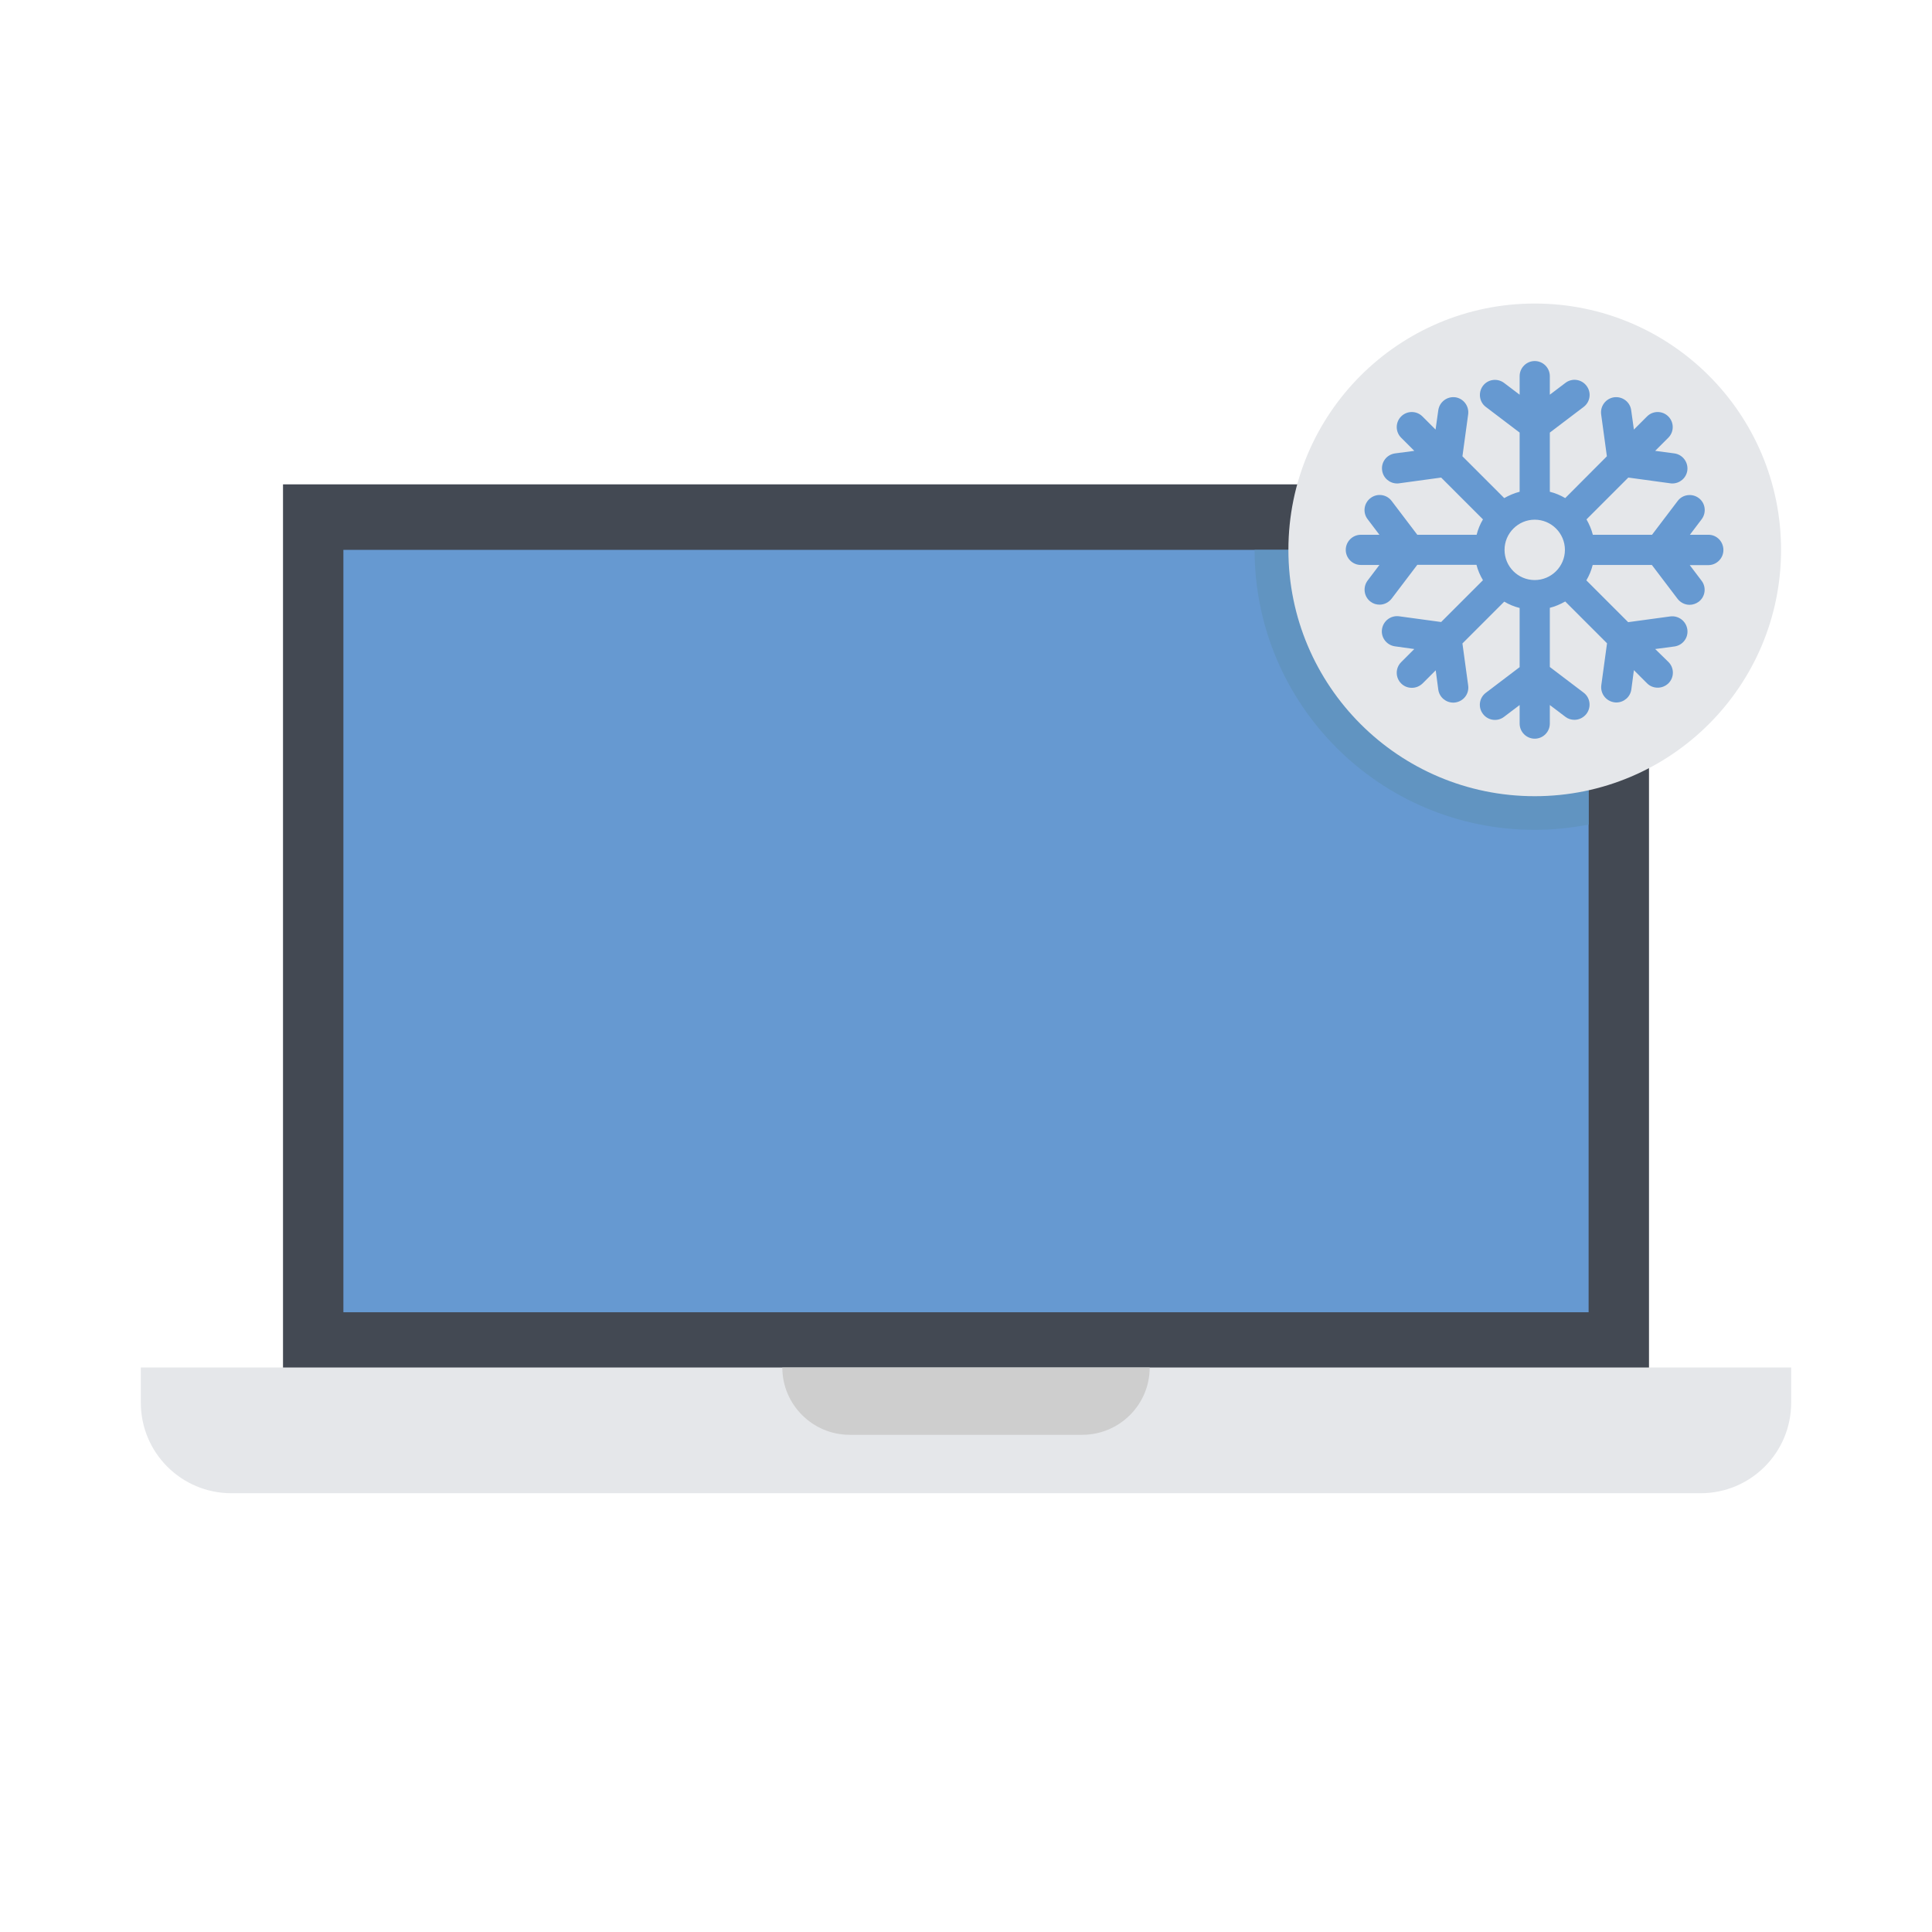 <svg enable-background="new 0 0 128 128" height="512" viewBox="0 0 128 128" width="512" xmlns="http://www.w3.org/2000/svg"><g id="Layer_37"><path d="m18.75 32.09h90.5v59.51h-90.5z" fill="#434953"/><path d="m22.75 36.43h82.5v50.51h-82.5z" fill="#6699d1"/><path d="m118.67 90.6v2.33c0 3.32-2.69 6-6 6h-97.34c-3.31 0-6-2.68-6-6v-2.33z" fill="#e5e7ea"/><path d="m76.17 90.6c0 2.46-2 4.46-4.47 4.46h-15.4c-1.24 0-2.35-.5-3.16-1.31s-1.31-1.92-1.31-3.15z" fill="#cecece"/><path d="m101.68 54.98c1.22 0 2.41-.13 3.57-.35v-18.2h-22.13c0 10.25 8.31 18.55 18.56 18.55z" fill="#6194c1"/><circle cx="101.68" cy="36.43" fill="#e5e7ea" r="16.32"/><path d="m113.19 35.43h-1.23l.78-1.03c.33-.44.25-1.07-.19-1.4s-1.07-.25-1.4.19l-1.7 2.24h-3.92c-.09-.36-.24-.7-.42-1.02l2.77-2.77 2.78.38c.05.01.09.01.14.01.49 0 .92-.36.99-.86.07-.55-.31-1.05-.85-1.13l-1.28-.17.87-.87c.39-.39.39-1.02 0-1.41s-1.02-.39-1.41 0l-.87.87-.18-1.28c-.07-.55-.58-.93-1.13-.86-.55.08-.93.58-.86 1.13l.38 2.78-2.76 2.77c-.32-.19-.66-.33-1.02-.42v-3.92l2.24-1.7c.44-.33.53-.96.19-1.4-.33-.44-.96-.53-1.4-.19l-1.03.78v-1.23c0-.55-.45-1-1-1s-1 .45-1 1v1.23l-1.03-.78c-.44-.33-1.07-.25-1.4.19s-.25 1.07.19 1.4l2.24 1.7v3.92c-.36.09-.7.24-1.02.42l-2.77-2.77.38-2.78c.07-.55-.31-1.05-.85-1.13-.55-.07-1.05.31-1.13.86l-.18 1.28-.87-.87c-.39-.39-1.02-.39-1.41 0s-.39 1.02 0 1.41l.87.87-1.28.17c-.55.08-.93.58-.85 1.13.07.5.5.86.99.86.05 0 .09 0 .14-.01l2.78-.38 2.77 2.77c-.19.32-.33.66-.42 1.02h-3.93l-1.7-2.24c-.33-.44-.96-.53-1.4-.19-.44.33-.53.96-.19 1.4l.78 1.03h-1.23c-.55 0-1 .45-1 1s.45 1 1 1h1.23l-.78 1.03c-.33.44-.25 1.07.19 1.4.18.14.39.2.6.2.3 0 .6-.14.8-.4l1.7-2.24h3.92c.09.36.24.7.43 1.02l-2.77 2.77-2.79-.38c-.55-.07-1.05.31-1.13.86s.31 1.05.85 1.13l1.29.18-.87.87c-.39.39-.39 1.02 0 1.41.2.2.45.29.71.29s.51-.1.71-.29l.87-.87.17 1.28c.07.5.5.86.99.86.05 0 .09 0 .14-.01.55-.08.93-.58.85-1.13l-.38-2.78 2.77-2.77c.32.19.66.33 1.02.42v3.92l-2.24 1.7c-.44.33-.53.96-.19 1.4.33.44.96.53 1.4.19l1.03-.78v1.23c0 .55.45 1 1 1s1-.45 1-1v-1.23l1.03.78c.18.14.39.2.6.2.3 0 .6-.14.8-.4.33-.44.25-1.07-.19-1.4l-2.24-1.7v-3.92c.36-.09.7-.24 1.02-.42l2.77 2.77-.38 2.78c-.07.55.31 1.05.86 1.13.05.01.09.01.14.01.49 0 .92-.36.99-.86l.17-1.28.87.87c.2.2.45.29.71.29s.51-.1.71-.29c.39-.39.39-1.02 0-1.41l-.88-.86 1.28-.17c.55-.08.93-.58.85-1.13s-.58-.93-1.13-.86l-2.79.38-2.77-2.77c.19-.32.33-.66.42-1.02h3.92l1.7 2.24c.2.26.5.4.8.4.21 0 .42-.07.6-.2.44-.33.53-.96.19-1.4l-.78-1.03h1.23c.55 0 1-.45 1-1s-.43-1.01-.99-1.01zm-11.51 3c-1.11 0-2-.9-2-2s.9-2 2-2 2 .9 2 2-.9 2-2 2z" fill="#6699d1"/></g></svg>